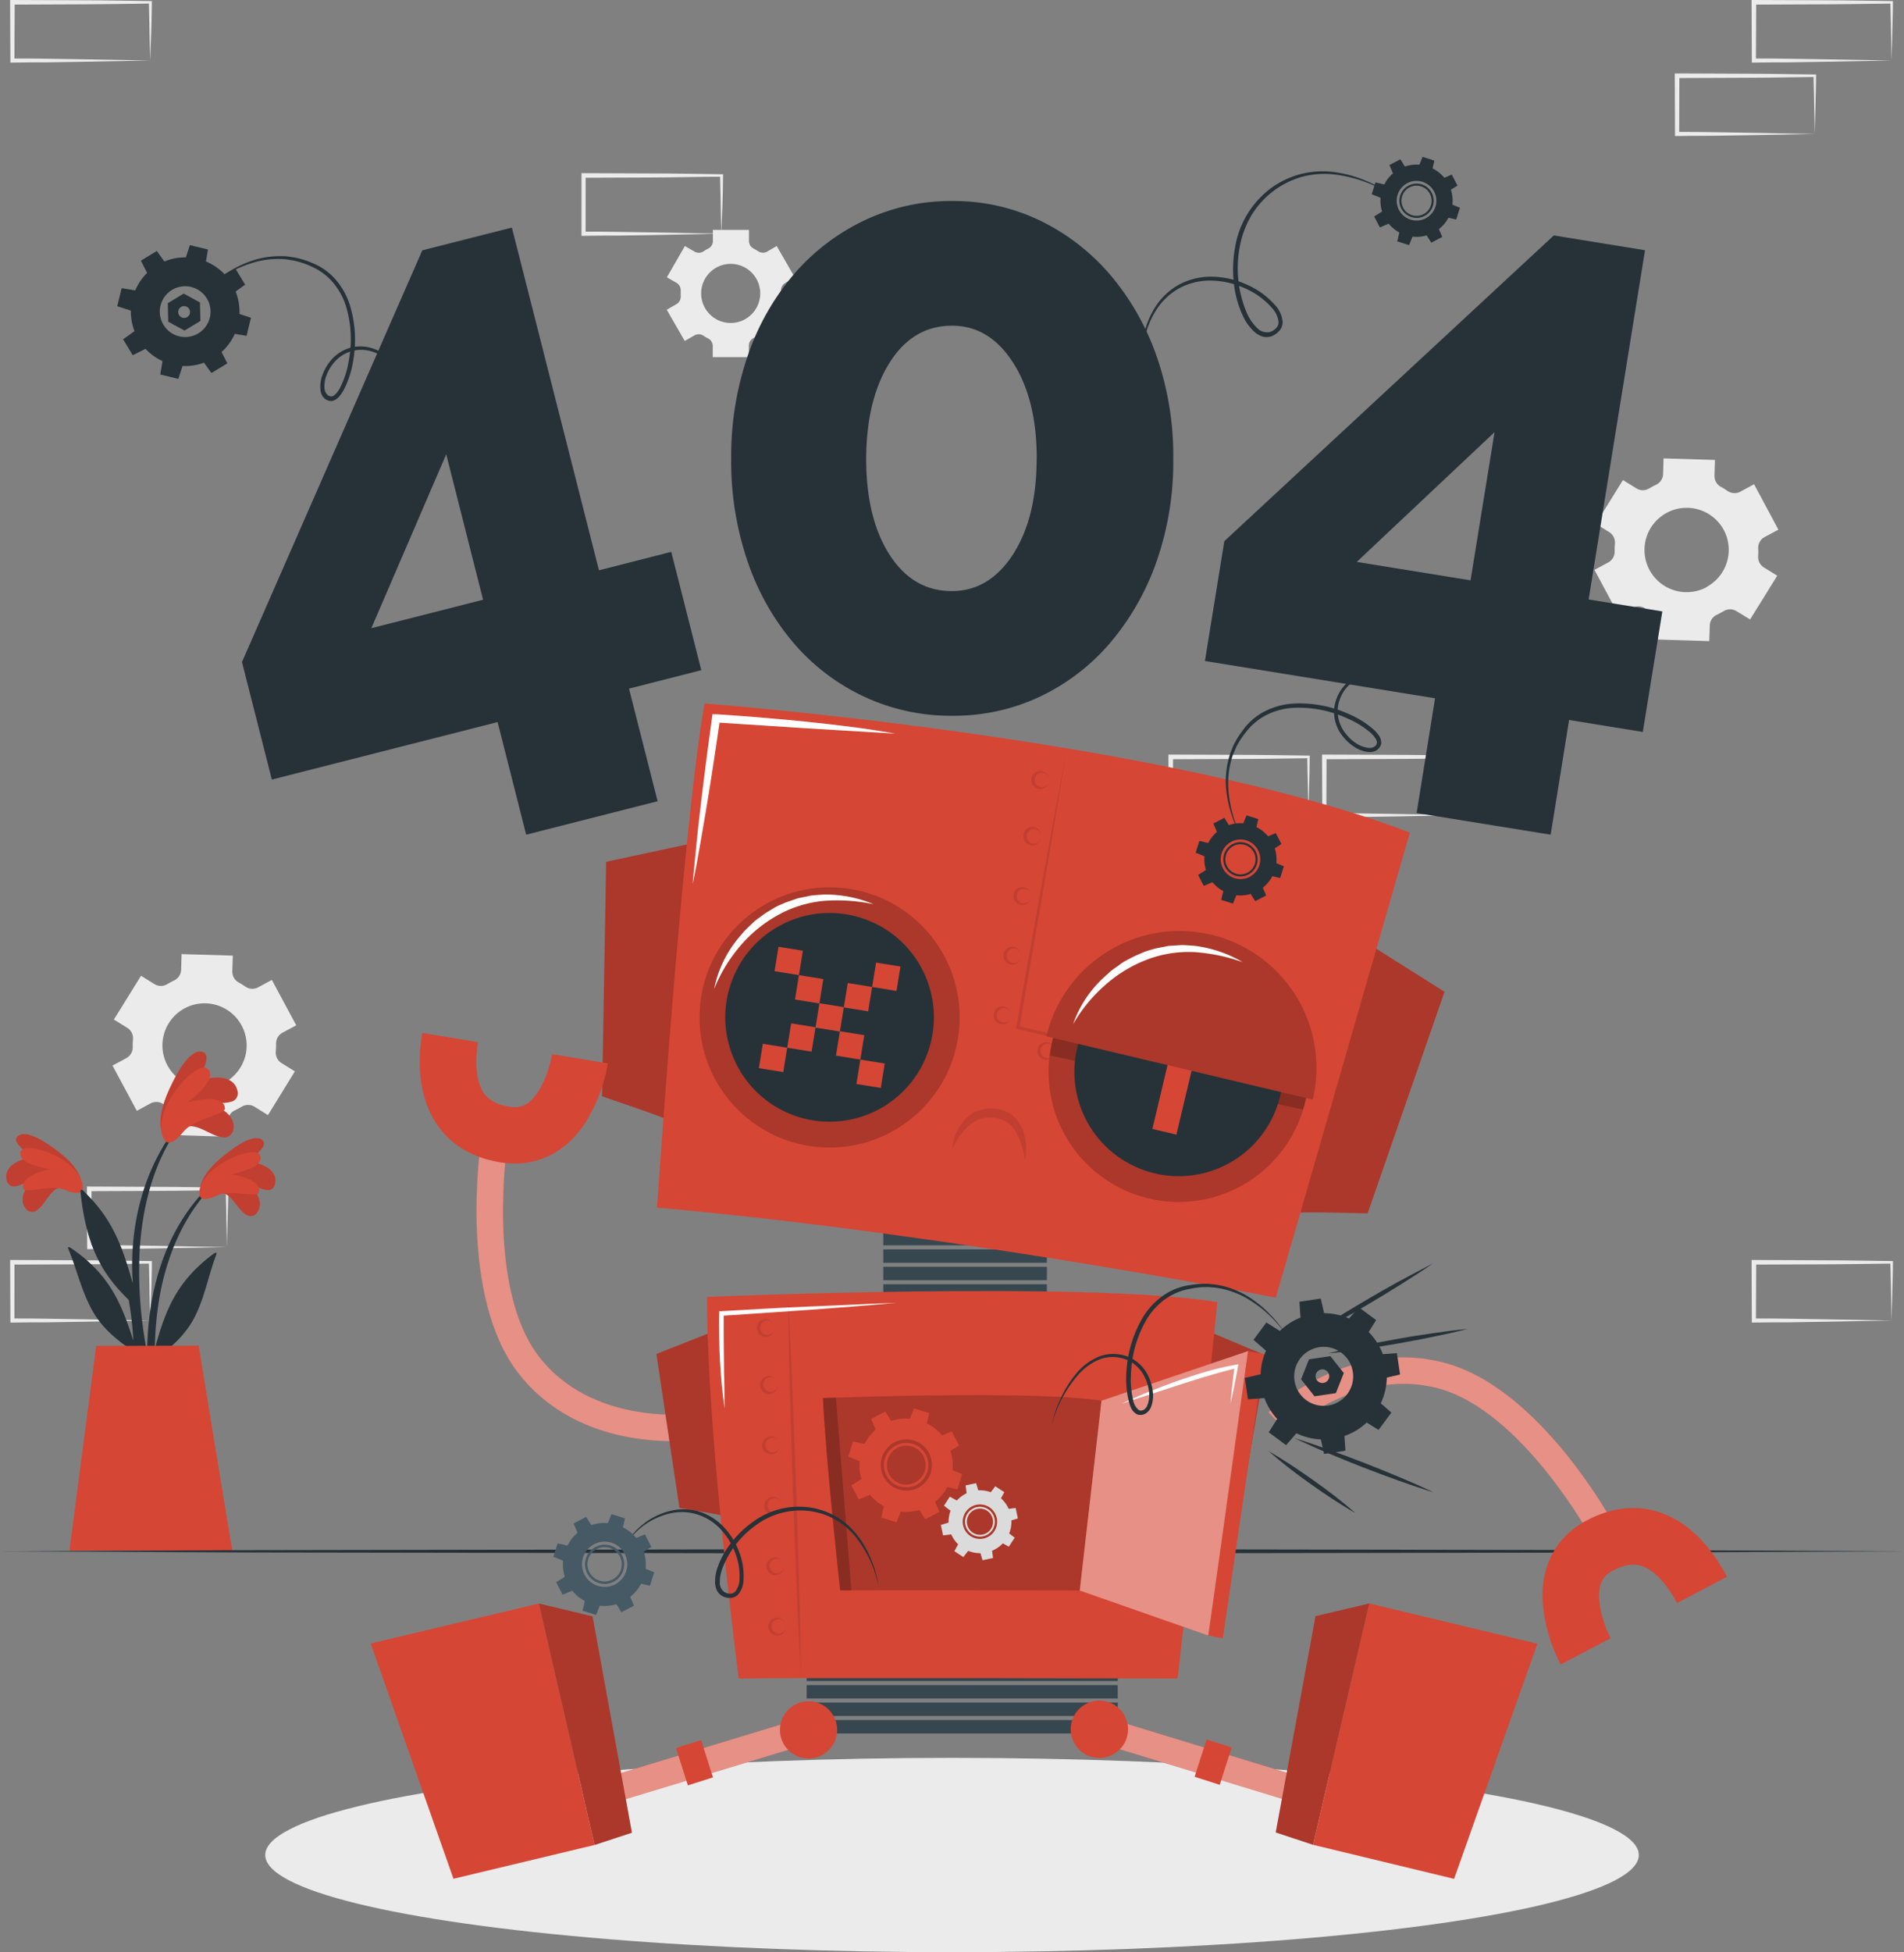 <svg xmlns="http://www.w3.org/2000/svg" viewBox="0 0 413.25 423.54"><rect x="0" y="0" width="413.25" height="423.54" fill="#808080" stroke="none"/><defs><style>.cls-1{fill:#ebebeb;}.cls-2{fill:#263238;}.cls-3{fill:#d64635;}.cls-4{opacity:0.1;}.cls-5{fill:#37474f;}.cls-6{opacity:0.2;}.cls-7,.cls-8{fill:#fff;}.cls-8{opacity:0.4;}.cls-9{fill:#dbdbdb;}.cls-10{fill:#455a64;}</style></defs><g id="Layer_2" data-name="Layer 2"><g id="Background_Complete" data-name="Background Complete"><path class="cls-1" d="M49.26,270.57l-14.83.27-7.52.12c-2.51,0-5,0-7.54.05h-.45v-.44l-.05-12.64v-.5h.51l14.94.07c5,0,10,.11,14.95.16h.28v.27c0,2.14-.09,4.27-.14,6.38Zm0,0-.14-6.38c0-2.1-.11-4.19-.13-6.26l.27.28c-5,.05-10,.15-14.95.16l-14.94.06.5-.5-.06,12.64-.44-.45c2.46,0,4.92,0,7.4.06l7.43.11Z"/><path class="cls-1" d="M32.59,286.5l-14.84.27-7.51.12c-2.51,0-5,0-7.55.05H2.25v-.44l-.05-12.64v-.5h.5l15,.07c5,0,10,.11,15,.16h.27v.27c0,2.14-.09,4.27-.13,6.38Zm0,0-.15-6.38c0-2.1-.11-4.19-.13-6.26l.28.28c-5,.05-10,.15-15,.16l-14.95.06.5-.5L3.13,286.5l-.44-.45c2.47,0,4.93,0,7.4.05l7.43.12Z"/><path class="cls-1" d="M32.59,13.13l-14.84.28-7.51.12c-2.51,0-5,0-7.55.05H2.25v-.45L2.19.5V0h.5l15,.06c5,0,10,.12,15,.17h.27V.5c0,2.14-.09,4.27-.13,6.38Zm0,0-.15-6.37c0-2.1-.11-4.19-.13-6.26l.28.27c-5,.06-10,.16-15,.17L2.69,1l.5-.5L3.13,13.13l-.44-.44c2.47,0,4.93,0,7.4.05l7.43.12Z"/><path class="cls-1" d="M410.56,13.13l-14.83.28-7.51.12c-2.52,0-5,0-7.55.05h-.45v-.45L380.17.5V0h.51l14.94.06c5,0,10,.12,14.95.17h.28V.5c0,2.14-.09,4.27-.14,6.38Zm0,0-.14-6.37c0-2.1-.11-4.19-.13-6.26l.27.27c-5,.06-10,.16-14.95.17L380.67,1l.5-.5-.06,12.63-.44-.44c2.46,0,4.92,0,7.4.05l7.43.12Z"/><path class="cls-1" d="M393.89,29.06l-14.84.28-7.51.12c-2.51,0-5,0-7.55.05h-.44v-.45l-.05-12.63v-.5h.5l14.95.06c5,0,10,.12,14.95.17h.27v.27c0,2.14-.09,4.27-.13,6.38Zm0,0-.15-6.37c0-2.1-.11-4.19-.13-6.26l.28.27c-5,.06-10,.16-14.95.17L364,16.93l.5-.5-.05,12.63-.45-.44c2.47,0,4.93,0,7.4.05l7.43.12Z"/><path class="cls-1" d="M317.32,176.86l-14.84.28-7.51.11c-2.51.05-5,0-7.55.05H287v-.45l-.06-12.63v-.51h.5l14.95.06c5,0,10,.11,14.95.16h.27v.28c0,2.13-.09,4.26-.13,6.37Zm0,0-.14-6.38c-.05-2.1-.12-4.18-.14-6.25l.28.27c-5,.05-10,.16-14.95.16l-14.95.06.5-.49-.05,12.63-.45-.45c2.47,0,4.93,0,7.4.06l7.43.11Z"/><path class="cls-1" d="M300.64,192.79l-14.83.28-7.52.11c-2.51,0-5,0-7.55,0h-.44v-.45l-.06-12.63v-.51h.5l14.95.06c5,0,10,.11,14.95.16h.28v.28c0,2.13-.08,4.26-.13,6.37Zm0,0-.14-6.38c-.05-2.1-.11-4.18-.13-6.25l.27.27c-5,0-10,.16-14.95.16l-14.95.06.5-.49-.05,12.63-.45-.45c2.47,0,4.93,0,7.4.06l7.44.11Z"/><path class="cls-1" d="M284,176.86l-14.83.28-7.52.11c-2.51.05-5,0-7.55.05h-.44v-.45l-.06-12.63v-.51h.5l14.95.06c5,0,10,.11,14.95.16h.27v.28c0,2.13-.08,4.26-.13,6.37Zm0,0-.14-6.38c-.05-2.1-.12-4.18-.13-6.25l.27.27c-5,.05-10,.16-14.95.16l-14.95.06.5-.49,0,12.63-.45-.45c2.47,0,4.93,0,7.4.06l7.44.11Z"/><path class="cls-1" d="M410.56,286.5l-14.83.27-7.51.12c-2.52,0-5,0-7.55.05h-.45v-.44l-.05-12.64v-.5h.51l14.94.07c5,0,10,.11,14.95.16h.28v.27c0,2.14-.09,4.27-.14,6.38Zm0,0-.14-6.38c0-2.1-.11-4.19-.13-6.26l.27.28c-5,.05-10,.15-14.95.16l-14.94.06.5-.5-.06,12.64-.44-.45c2.46,0,4.92,0,7.4.05l7.43.12Z"/><path class="cls-1" d="M156.55,50.7,141.72,51l-7.52.11c-2.51,0-5,0-7.54.06h-.45V50.7l0-12.63v-.5h.51l14.94.06c5,0,10,.11,15,.17h.28v.27c0,2.14-.08,4.27-.13,6.37Zm0,0-.14-6.37c0-2.11-.11-4.19-.13-6.26l.27.27c-5,0-10,.16-15,.17l-14.94.06.5-.5L127.1,50.7l-.44-.44c2.46,0,4.92,0,7.4.05l7.43.11Z"/><path class="cls-1" d="M379.85,134.39l5.89-9.49-2.91-1.8a2.65,2.65,0,0,1-1.23-2.5,15.45,15.45,0,0,0,0-1.67,2.66,2.66,0,0,1,1.39-2.41l3-1.61-5.28-9.85-3,1.62a2.68,2.68,0,0,1-2.78-.18,14.65,14.65,0,0,0-1.42-.88,2.63,2.63,0,0,1-1.39-2.41l.1-3.42-11.16-.34-.1,3.43a2.67,2.67,0,0,1-1.56,2.31c-.25.11-.49.24-.73.37l-.72.4a2.63,2.63,0,0,1-2.77,0l-2.93-1.81-5.89,9.49,2.92,1.81a2.68,2.68,0,0,1,1.23,2.5,15.35,15.35,0,0,0-.06,1.66,2.66,2.66,0,0,1-1.38,2.41l-3,1.62,5.28,9.84,3-1.62a2.66,2.66,0,0,1,2.77.18,15.81,15.81,0,0,0,1.41.88,2.62,2.62,0,0,1,1.4,2.4l-.1,3.43,11.16.35.11-3.43a2.64,2.64,0,0,1,1.55-2.3c.25-.12.5-.24.74-.38l.72-.4a2.65,2.65,0,0,1,2.78,0Zm-9.45-7A9.15,9.15,0,1,1,374.14,115,9.14,9.14,0,0,1,370.4,127.34Z"/><path class="cls-1" d="M58.16,241.93,64,232.44l-2.9-1.8a2.67,2.67,0,0,1-1.24-2.5,15.44,15.44,0,0,0,.06-1.67,2.65,2.65,0,0,1,1.38-2.41l3-1.61-5.29-9.85-3,1.62a2.66,2.66,0,0,1-2.77-.18,16,16,0,0,0-1.42-.88,2.67,2.67,0,0,1-1.4-2.41l.11-3.42L39.41,207l-.1,3.43a2.67,2.67,0,0,1-1.56,2.31c-.24.11-.49.24-.73.37s-.48.26-.71.4a2.65,2.65,0,0,1-2.78,0l-2.92-1.81-5.89,9.49L27.63,223a2.66,2.66,0,0,1,1.23,2.5,13.1,13.1,0,0,0-.05,1.66,2.68,2.68,0,0,1-1.39,2.41l-3,1.61L29.69,241l3-1.62a2.66,2.66,0,0,1,2.77.18,16,16,0,0,0,1.42.88,2.65,2.65,0,0,1,1.4,2.4l-.11,3.43,11.17.35.1-3.43a2.64,2.64,0,0,1,1.56-2.3l.74-.38c.24-.13.48-.26.71-.4a2.67,2.67,0,0,1,2.79,0Zm-9.46-7.05a9.14,9.14,0,1,1,3.75-12.38A9.14,9.14,0,0,1,48.7,234.88Z"/><path class="cls-1" d="M172.49,60.16l-3.91-6.78-2.07,1.2a1.85,1.85,0,0,1-1.95-.07c-.33-.21-.66-.4-1-.58a1.85,1.85,0,0,1-1-1.65v-2.4h-7.83v2.4a1.85,1.85,0,0,1-1,1.65c-.35.18-.68.37-1,.58a1.85,1.85,0,0,1-2,.07l-2.08-1.2-3.91,6.78,2.09,1.2a1.85,1.85,0,0,1,.91,1.72c0,.2,0,.39,0,.58s0,.39,0,.58A1.86,1.86,0,0,1,146.8,66l-2.09,1.2,3.91,6.78,2.08-1.2a1.87,1.87,0,0,1,2,.07,10,10,0,0,0,1,.58,1.85,1.85,0,0,1,1,1.65v2.4h7.83V75a1.85,1.85,0,0,1,1-1.65,10,10,0,0,0,1-.58,1.85,1.85,0,0,1,1.95-.07l2.08,1.2,3.91-6.78L170.41,66a1.86,1.86,0,0,1-.9-1.72c0-.19,0-.38,0-.58s0-.38,0-.58a1.85,1.85,0,0,1,.91-1.72ZM165,63.66a6.41,6.41,0,1,1-6.4-6.41A6.4,6.4,0,0,1,165,63.66Z"/></g><g id="Plant"><path class="cls-2" d="M45.46,257.26C32.39,270.05,30.2,289.85,33,307.19c.07.39.68.28.68-.09,0-3.94-.12-7.86-.1-11.75l.2-.53c3.41-2.48,6.54-5.28,8.49-9.12,2.18-4.29,3-9.13,4.71-13.62.15-.43-.3-.3-.6-.08-7.95,5.86-10.49,12.17-12.77,20.6a70.63,70.63,0,0,1,1.38-13.13c1.72-8,5.12-15.93,10.87-21.86C46,257.38,45.69,257,45.46,257.26Z"/><path class="cls-3" d="M47.92,258.75c2.25.08,3.66,3.67,5.41,4.72a1.69,1.69,0,0,0,2.48-.39c1.73-2.42-.65-5.41-2.89-7.08,1.6.65,2.93,1.81,4.66,2.14a1.62,1.62,0,0,0,2.1-1.26c.76-3.3-3.38-4.77-6.22-4.84,1.38-1,5.33-3.57,3.23-4.85s-6.77,2.44-8.28,3.67c-2.22,1.8-4.87,4.5-5,7.32C43.31,261.47,46.19,259.44,47.92,258.75Z"/><path class="cls-4" d="M47.92,258.75c2.25.08,3.66,3.67,5.41,4.72a1.69,1.69,0,0,0,2.48-.39c1.73-2.42-.65-5.41-2.89-7.08,1.6.65,2.93,1.81,4.66,2.14a1.62,1.62,0,0,0,2.1-1.26c.76-3.3-3.38-4.77-6.22-4.84,1.38-1,5.33-3.57,3.23-4.85s-6.77,2.44-8.28,3.67c-2.22,1.8-4.87,4.5-5,7.32C43.31,261.47,46.19,259.44,47.92,258.75Z"/><path class="cls-3" d="M47.27,259.31c2.87-1.31,8.39.57,8.86-.52.95-2.21-3.46-3.73-5.84-4,2.19-.6,6.4-1.55,6.27-3.66-.16-2.58-6.45-.36-9.63,2.08-4,3.07-4,6-3.32,6.63C44.52,260.64,46.79,259.52,47.27,259.31Z"/><path class="cls-2" d="M15.7,256c13.54,12.29,16.49,32,14.4,49.42-.06.39-.67.31-.69-.06-.15-3.94-.18-7.86-.34-11.75-.07-.18-.14-.34-.22-.52-3.5-2.35-6.74-5-8.83-8.79-2.34-4.21-3.38-9-5.22-13.43-.17-.42.29-.31.6-.1,8.16,5.55,10.93,11.76,13.53,20.1a69.7,69.7,0,0,0-1.88-13.07c-2-7.93-5.71-15.72-11.68-21.44A.24.24,0,0,1,15.7,256Z"/><path class="cls-3" d="M13.3,257.58c-2.24.16-3.51,3.8-5.22,4.92a1.69,1.69,0,0,1-2.5-.3C3.75,259.85,6,256.77,8.2,255c-1.58.72-2.86,1.93-4.58,2.32a1.62,1.62,0,0,1-2.15-1.18c-.88-3.27,3.2-4.89,6-5.07-1.41-.91-5.46-3.36-3.41-4.72s6.85,2.18,8.41,3.35c2.29,1.72,5,4.31,5.24,7.12C18,260.12,15.06,258.2,13.3,257.58Z"/><path class="cls-4" d="M13.3,257.58c-2.24.16-3.51,3.8-5.22,4.92a1.69,1.69,0,0,1-2.5-.3C3.75,259.85,6,256.77,8.2,255c-1.58.72-2.86,1.93-4.58,2.32a1.62,1.62,0,0,1-2.15-1.18c-.88-3.27,3.2-4.89,6-5.07-1.41-.91-5.46-3.36-3.41-4.72s6.85,2.18,8.41,3.35c2.29,1.72,5,4.31,5.24,7.12C18,260.12,15.06,258.2,13.3,257.58Z"/><path class="cls-3" d="M14,258.11c-2.92-1.2-8.37.89-8.88-.18-1-2.18,3.32-3.86,5.69-4.25-2.22-.51-6.45-1.29-6.4-3.41.06-2.59,6.43-.61,9.7,1.71,4.12,2.92,4.21,5.89,3.57,6.5C16.77,259.33,14.46,258.3,14,258.11Z"/><path class="cls-2" d="M29.55,288.45a132.94,132.94,0,0,0,4.21,19.43.48.48,0,0,0,.94-.2c-.89-6-2.51-11.86-3.4-17.85a89.88,89.88,0,0,1-1-18.32c.57-10.09,3.31-20.83,9.9-28.72.14-.19-.17-.45-.32-.28-13.18,15.37-11.08,34.21-11.07,35.9-1.86-6.36-3.79-13.65-10.85-20.13-.3-.28-.54-.15-.49.33,1.27,11.8,4.55,18,11.39,24.27Q29.11,285.69,29.55,288.45Z"/><path class="cls-3" d="M40.27,244.56c2.38-1.05,5.65,2,8,2.17a2,2,0,0,0,2.38-1.65c.58-3.39-3.39-5.29-6.56-5.9,2-.13,4,.41,5.91-.12a1.88,1.88,0,0,0,1.55-2.37c-.87-3.81-5.91-3.25-8.9-1.89,1-1.69,3.74-6.38.92-6.65s-5.79,5.93-6.75,8c-1.39,3-2.79,7.12-1.47,10.09C36.86,249.7,38.83,246.15,40.27,244.56Z"/><path class="cls-4" d="M40.27,244.56c2.38-1.05,5.65,2,8,2.17a2,2,0,0,0,2.38-1.65c.58-3.39-3.39-5.29-6.56-5.9,2-.13,4,.41,5.91-.12a1.88,1.88,0,0,0,1.55-2.37c-.87-3.81-5.91-3.25-8.9-1.89,1-1.69,3.74-6.38.92-6.65s-5.79,5.93-6.75,8c-1.39,3-2.79,7.12-1.47,10.09C36.86,249.7,38.83,246.15,40.27,244.56Z"/><path class="cls-3" d="M39.88,245.46c2.32-2.8,9-3.63,8.94-5-.13-2.77-5.47-2.13-8.09-1.23,2-1.72,5.86-4.82,4.66-6.95-1.46-2.6-6.87,2.87-8.94,7-2.62,5.21-1.1,8.28-.11,8.56C37.7,248.23,39.49,245.92,39.88,245.46Z"/><path class="cls-3" d="M20.88,292l-5.81,44.41H50.44c-.73-3.93-7.31-44.46-7.31-44.46Z"/></g><g id="Floor"><polygon class="cls-2" points="0 336.56 51.66 336.32 103.31 336.23 206.63 336.06 309.94 336.23 361.6 336.32 413.25 336.56 361.6 336.81 309.94 336.9 206.63 337.06 103.31 336.89 51.66 336.81 0 336.56"/></g><g id="Shadow"><ellipse class="cls-1" cx="206.63" cy="402.46" rx="149.06" ry="21.08"/></g><g id="_404_Error" data-name="404 Error"><path class="cls-2" d="M114.2,181.09,108,156.66,59,169.13l-6.48-25.5L91.66,54.31l19.44-4.94L130,123.73l15.69-4,6.52,25.67-15.69,4,6.21,24.43Zm-33.6-44.8,24.25-6.17-8-31.56Z"/><path class="cls-2" d="M254.65,99.54A65.54,65.54,0,0,1,251,121.89a55.67,55.67,0,0,1-10.12,17.67,46,46,0,0,1-15.18,11.59,43.94,43.94,0,0,1-19,4.14,44.51,44.51,0,0,1-19.14-4.14,45.55,45.55,0,0,1-15.27-11.59,54,54,0,0,1-10-17.67,67,67,0,0,1-3.59-22.35,67.09,67.09,0,0,1,3.59-22.36,54.06,54.06,0,0,1,10-17.66,46.48,46.48,0,0,1,15.27-11.68,43.71,43.71,0,0,1,19.14-4.23,43.15,43.15,0,0,1,19,4.23,47,47,0,0,1,15.18,11.68A55.73,55.73,0,0,1,251,77.18,65.6,65.6,0,0,1,254.65,99.54Zm-29.63,0q0-12.87-5.15-20.88t-13.24-8q-8.48,0-13.53,8T188,99.54q0,12.88,5.06,20.79t13.53,7.91q8.09,0,13.24-7.91T225,99.54Z"/><path class="cls-2" d="M307.47,176.39l4-24.89-49.95-8.09,4.21-26,71.51-66.33,19.8,3.21L344.8,130.06l16,2.59-4.24,26.15-16-2.59-4,24.88Zm-13-54.48,24.7,4,5.21-32.15Z"/></g><g id="Robot"><rect class="cls-5" x="191.71" y="267.27" width="35.51" height="2.91"/><rect class="cls-5" x="191.71" y="271.06" width="35.51" height="2.91"/><rect class="cls-5" x="191.71" y="274.84" width="35.51" height="2.91"/><rect class="cls-5" x="191.71" y="278.63" width="35.51" height="2.91"/><rect class="cls-5" x="191.71" y="282.42" width="35.51" height="2.91"/><rect class="cls-5" x="175.08" y="358.01" width="67.52" height="2.91"/><rect class="cls-5" x="175.08" y="361.8" width="67.52" height="2.91"/><rect class="cls-5" x="175.08" y="365.59" width="67.52" height="2.91"/><rect class="cls-5" x="175.08" y="369.38" width="67.52" height="2.91"/><rect class="cls-5" x="175.08" y="373.17" width="67.52" height="2.91"/><path class="cls-3" d="M145.46,243.22c0-.39-14.78-5.36-14.78-5.36l.88-50.88,19.64-4.22Z"/><path class="cls-6" d="M145.46,243.22c0-.39-14.78-5.36-14.78-5.36l.88-50.88,19.64-4.22Z"/><path class="cls-3" d="M281.12,263.19c.1-.38,15.71.06,15.71.06l16.69-48.08-17-10.71Z"/><path class="cls-6" d="M281.12,263.19c.1-.38,15.71.06,15.71.06l16.69-48.08-17-10.71Z"/><path class="cls-3" d="M142.61,262s5.49-82.3,10.31-109.37c0,0,99.41,7.51,153.08,28,0,0-27.67,96.13-29.1,100.9C276.9,281.52,206.89,267.72,142.61,262Z"/><path class="cls-4" d="M231.35,163.58c-1.62,9.91-3.25,19.81-4.95,29.71L221.28,223l-.28-.42,33.31,7.91,16.64,4,16.62,4.11-16.71-3.73-16.68-3.82-33.35-7.79-.33-.08.06-.34,5.3-29.65Q228.55,178.37,231.35,163.58Z"/><path class="cls-4" d="M227.69,169.22a1.94,1.94,0,0,1-1.74,1.94,2,2,0,0,1-1.46-.47,1.94,1.94,0,0,1,1.46-3.4A1.94,1.94,0,0,1,227.69,169.22Zm0,0a1.56,1.56,0,1,0-.55,1.2A1.56,1.56,0,0,0,227.69,169.22Z"/><path class="cls-4" d="M226,181.47a1.94,1.94,0,0,1-3.21,1.46,2,2,0,0,1-.66-1.46,1.94,1.94,0,1,1,3.87,0Zm0,0a1.64,1.64,0,0,0-.55-1.2,1.62,1.62,0,0,0-1.2-.36,1.57,1.57,0,0,0,0,3.12,1.62,1.62,0,0,0,1.2-.36A1.64,1.64,0,0,0,226,181.47Z"/><path class="cls-4" d="M223.8,194.41a1.94,1.94,0,0,1-3.21,1.46,2,2,0,0,1,0-2.93,2,2,0,0,1,1.46-.47A2,2,0,0,1,223.8,194.41Zm0,0a1.64,1.64,0,0,0-.55-1.2,1.57,1.57,0,1,0-1.2,2.76,1.62,1.62,0,0,0,1.2-.36A1.64,1.64,0,0,0,223.8,194.41Z"/><path class="cls-4" d="M221.65,207.35a1.94,1.94,0,0,1-3.21,1.46,1.94,1.94,0,0,1,1.46-3.4A2,2,0,0,1,221.65,207.35Zm0,0a1.64,1.64,0,0,0-.55-1.2,1.57,1.57,0,1,0-1.2,2.76,1.58,1.58,0,0,0,1.75-1.56Z"/><path class="cls-4" d="M229,228a1.93,1.93,0,0,1-3.2,1.46,1.91,1.91,0,0,1-.66-1.46,1.92,1.92,0,0,1,2.12-1.93A1.93,1.93,0,0,1,229,228Zm0,0a1.57,1.57,0,0,0-.55-1.2,1.65,1.65,0,0,0-1.19-.36A1.57,1.57,0,1,0,229,228Z"/><path class="cls-4" d="M241.19,231a1.94,1.94,0,1,1-3.87,0,2,2,0,0,1,.66-1.46,1.94,1.94,0,0,1,3.21,1.46Zm0,0a1.64,1.64,0,0,0-.55-1.2,1.62,1.62,0,0,0-1.2-.36,1.57,1.57,0,1,0,1.2,2.76A1.64,1.64,0,0,0,241.19,231Z"/><path class="cls-4" d="M253.4,233.94a1.94,1.94,0,0,1-3.21,1.46,1.94,1.94,0,0,1,0-2.92,2,2,0,0,1,1.46-.47A1.93,1.93,0,0,1,253.4,233.94Zm0,0a1.6,1.6,0,0,0-.55-1.2,1.62,1.62,0,0,0-1.2-.36,1.57,1.57,0,1,0,1.2,2.76A1.6,1.6,0,0,0,253.4,233.94Z"/><path class="cls-4" d="M265.61,236.92a1.93,1.93,0,0,1-3.2,1.46,2,2,0,0,1-.66-1.46,1.94,1.94,0,0,1,.65-1.46,2,2,0,0,1,1.47-.47A1.93,1.93,0,0,1,265.61,236.92Zm0,0a1.57,1.57,0,0,0-.55-1.2,1.61,1.61,0,0,0-1.19-.36,1.57,1.57,0,0,0,0,3.12,1.55,1.55,0,0,0,1.74-1.56Z"/><path class="cls-4" d="M277.82,240a2,2,0,0,1-1.89,1.8,2,2,0,0,1-1.42-.59,1.94,1.94,0,1,1,3.31-1.21Zm0,0a1.63,1.63,0,0,0-.45-1.23,1.56,1.56,0,0,0-1.17-.45,1.57,1.57,0,1,0,1,2.84A1.61,1.61,0,0,0,277.82,240Z"/><path class="cls-4" d="M219.5,220.29a1.94,1.94,0,0,1-3.21,1.46,2,2,0,0,1,0-2.93,1.94,1.94,0,0,1,3.21,1.47Zm0,0a1.64,1.64,0,0,0-.55-1.2,1.57,1.57,0,1,0,0,2.39A1.63,1.63,0,0,0,219.5,220.29Z"/><circle class="cls-6" cx="180.06" cy="220.73" r="28.23" transform="translate(-101.42 176.99) rotate(-41.96)"/><circle class="cls-2" cx="180.06" cy="220.73" r="22.64" transform="translate(-90.12 310.99) rotate(-69.27)"/><rect class="cls-3" x="172.93" y="211.96" width="5.36" height="5.36" transform="translate(36.59 -25.32) rotate(9.2)"/><rect class="cls-3" x="168.5" y="205.81" width="5.36" height="5.36" transform="translate(35.54 -24.69) rotate(9.2)"/><rect class="cls-3" x="189.67" y="209.24" width="5.36" height="5.36" transform="translate(36.37 -28.03) rotate(9.2)"/><rect class="cls-3" x="165.09" y="226.86" width="5.36" height="5.36" transform="translate(38.87 -23.88) rotate(9.2)"/><rect class="cls-3" x="186.26" y="230.29" width="5.36" height="5.36" transform="translate(39.69 -27.22) rotate(9.2)"/><rect class="cls-3" x="171.24" y="222.42" width="5.36" height="5.36" transform="translate(38.24 -24.92) rotate(9.2)"/><rect class="cls-3" x="177.38" y="218.05" width="5.36" height="5.36" transform="translate(37.62 -25.95) rotate(9.2)"/><rect class="cls-3" x="183.52" y="213.67" width="5.36" height="5.36" transform="translate(37 -26.99) rotate(9.2)"/><rect class="cls-3" x="181.82" y="224.14" width="5.36" height="5.36" transform="translate(38.65 -26.59) rotate(9.2)"/><circle class="cls-3" cx="255.82" cy="232.56" r="28.23" transform="translate(-86.21 283.03) rotate(-50.67)"/><circle class="cls-6" cx="255.82" cy="232.56" r="28.23" transform="translate(-86.21 283.03) rotate(-50.67)"/><path class="cls-6" d="M283.29,239.09c-.13.56-.28,1.1-.45,1.63l-55-11.73c.13-1,.31-2,.54-3a28.24,28.24,0,1,1,54.94,13.06Z"/><circle class="cls-2" cx="255.82" cy="232.56" r="22.64" transform="translate(-69.88 116.6) rotate(-22.68)"/><rect class="cls-3" x="253.14" y="219.22" width="5.36" height="26.69" transform="translate(60.7 -52.85) rotate(13.37)"/><path class="cls-3" d="M284.92,238.56l-57.8-13.73a29.7,29.7,0,0,1,57.8,13.73Z"/><path class="cls-6" d="M284.92,238.56l-57.8-13.73a29.7,29.7,0,0,1,57.8,13.73Z"/><path class="cls-4" d="M206.7,249.34a10.39,10.39,0,0,1,2.61-6.35,7.6,7.6,0,0,1,3.07-2.07,8.66,8.66,0,0,1,3.7-.41,7.34,7.34,0,0,1,3.55,1.37,7.41,7.41,0,0,1,2.25,3,11.57,11.57,0,0,1,.59,6.85,18.25,18.25,0,0,0-2-6.14,5.9,5.9,0,0,0-4.61-3.06,7,7,0,0,0-5.49,1.61A14.87,14.87,0,0,0,206.7,249.34Z"/><path class="cls-7" d="M150.34,191.76c.24-3,.58-6,.86-9s.65-6,1-9,.74-6,1.12-9,.81-6,1.21-9l.11-.8.81,0q9.76.62,19.5,1.61c3.25.33,6.49.71,9.73,1.12s6.46.9,9.67,1.48L174.86,158l-19.5-1.26.92-.75c-.44,3-.86,6-1.33,9s-.91,6-1.41,8.95-1,6-1.52,8.93S151,188.8,150.34,191.76Z"/><path class="cls-7" d="M155,214.58a24.59,24.59,0,0,1,4.51-10.09c.55-.76,1.18-1.46,1.79-2.18s1.33-1.32,2-2,1.47-1.18,2.22-1.75,1.58-1,2.39-1.52,1.7-.83,2.56-1.22l2.69-.93,2.77-.57c.93-.14,1.88-.16,2.82-.24a27.25,27.25,0,0,1,10.86,2.09,38.54,38.54,0,0,0-10.78-.72,25.27,25.27,0,0,0-10.07,3.13,29.43,29.43,0,0,0-8.18,6.75A33.18,33.18,0,0,0,155,214.58Z"/><path class="cls-7" d="M232.91,222.2a24.68,24.68,0,0,1,5.87-9.37c.65-.67,1.37-1.28,2.06-1.91s1.51-1.12,2.26-1.69,1.62-1,2.44-1.43,1.71-.8,2.58-1.17,1.8-.59,2.71-.86l2.78-.55,2.83-.18c.94,0,1.89.1,2.82.16a27.23,27.23,0,0,1,10.48,3.56,38.91,38.91,0,0,0-10.58-2.2,25.43,25.43,0,0,0-10.41,1.71,29.6,29.6,0,0,0-9,5.55A33.6,33.6,0,0,0,232.91,222.2Z"/><path class="cls-3" d="M145.77,312.67c-7.23,0-23.07-1.62-33.25-14.72-13-16.76-8.33-48.92-8.12-50.28l5.66.86c0,.31-4.55,31.09,7,45.9,11.27,14.49,31.7,12.41,31.9,12.38l.64,5.69C149.35,312.52,148,312.67,145.77,312.67Z"/><path class="cls-8" d="M145.77,312.67c-7.23,0-23.07-1.62-33.25-14.72-13-16.76-8.33-48.92-8.12-50.28l5.66.86c0,.31-4.55,31.09,7,45.9,11.27,14.49,31.7,12.41,31.9,12.38l.64,5.69C149.35,312.52,148,312.67,145.77,312.67Z"/><path class="cls-3" d="M111.72,252.43a20.3,20.3,0,0,1-3.16-.26c-9.54-1.55-13.77-7.26-15.63-11.78s-2.3-10-1.29-16.29l12.11,2c-.63,3.89-.45,7.32.52,9.65.68,1.66,2,3.66,6.26,4.35,1.93.31,4,.15,6.22-3.16a22.87,22.87,0,0,0,3.07-8.23l12.11,2a35.45,35.45,0,0,1-5,13.05C123.18,249.39,117.85,252.43,111.72,252.43Z"/><path class="cls-3" d="M157.73,329.05c0-.26-10.26-1.89-10.26-1.89l-5-33.41,12.4-4.89Z"/><path class="cls-6" d="M157.73,329.05c0-.26-10.26-1.89-10.26-1.89l-5-33.41,12.4-4.89Z"/><path class="cls-3" d="M258.92,329.12c0-.26,10.3-1.67,10.3-1.67l5.7-33.29L262.64,289Z"/><path class="cls-6" d="M258.92,329.12c0-.26,10.3-1.67,10.3-1.67l5.7-33.29L262.64,289Z"/><path class="cls-3" d="M153.47,281.38s82.78-3.54,110.75,1.12c0,0-8.21,80.1-8.66,81.66,0,0-82.35-.23-95.22,0C160.34,364.16,153.36,310.89,153.47,281.38Z"/><path class="cls-6" d="M178.61,303.33s45.2-1.79,60.46.56c0,0-4.48,40.4-4.72,41.18,0,0-45-.11-52,0C182.36,345.07,179.28,317.42,178.61,303.33Z"/><path class="cls-6" d="M184.79,345.05l-2.43,0s-3.08-27.65-3.75-41.75l2.82-.1Z"/><path class="cls-3" d="M198.12,313.29a4.81,4.81,0,1,0,3.14,6A4.82,4.82,0,0,0,198.12,313.29Zm2.58,5.86a4.22,4.22,0,1,1-2.75-5.3A4.22,4.22,0,0,1,200.7,319.15Zm-2.58-5.86a4.81,4.81,0,1,0,3.14,6A4.82,4.82,0,0,0,198.12,313.29Zm2.58,5.86a4.22,4.22,0,1,1-2.75-5.3A4.22,4.22,0,0,1,200.7,319.15Zm-2.58-5.86a4.81,4.81,0,1,0,3.14,6A4.82,4.82,0,0,0,198.12,313.29Zm2.58,5.86a4.22,4.22,0,1,1-2.75-5.3A4.22,4.22,0,0,1,200.7,319.15Zm-1-10.93a10.13,10.13,0,1,0,6.62,12.7A10.13,10.13,0,0,0,199.72,308.22ZM202,319.55a5.55,5.55,0,1,1-3.62-7A5.56,5.56,0,0,1,202,319.55Zm-.71-.23a4.81,4.81,0,1,0-6,3.14A4.81,4.81,0,0,0,201.26,319.32Zm-.56-.17a4.22,4.22,0,1,1-2.75-5.3A4.22,4.22,0,0,1,200.7,319.15Zm-2.58-5.86a4.81,4.81,0,1,0,3.14,6A4.82,4.82,0,0,0,198.12,313.29Zm2.58,5.86a4.22,4.22,0,1,1-2.75-5.3A4.22,4.22,0,0,1,200.7,319.15Zm-2.58-5.86a4.81,4.81,0,1,0,3.14,6A4.82,4.82,0,0,0,198.12,313.29Zm2.58,5.86a4.22,4.22,0,1,1-2.75-5.3A4.22,4.22,0,0,1,200.7,319.15Z"/><polygon class="cls-3" points="195.61 327.73 191.9 326.56 191.28 329.25 194.58 330.29 195.61 327.73"/><polygon class="cls-3" points="188.94 324.25 187.14 320.79 184.79 322.25 186.39 325.33 188.94 324.25"/><polygon class="cls-3" points="186.68 317.06 187.85 313.35 185.15 312.72 184.11 316.03 186.68 317.06"/><polygon class="cls-3" points="190.16 310.39 193.61 308.59 192.15 306.24 189.07 307.84 190.16 310.39"/><polygon class="cls-3" points="197.34 308.13 201.05 309.3 201.68 306.6 198.37 305.56 197.34 308.13"/><polygon class="cls-3" points="204.02 311.61 205.81 315.06 208.16 313.6 206.56 310.52 204.02 311.61"/><polygon class="cls-3" points="206.28 318.79 205.11 322.5 207.8 323.13 208.84 319.82 206.28 318.79"/><polygon class="cls-3" points="202.8 325.46 199.34 327.26 200.81 329.61 203.88 328.01 202.8 325.46"/><path class="cls-9" d="M214.46,327.43a3.24,3.24,0,1,0,.95,4.48A3.24,3.24,0,0,0,214.46,327.43Zm.62,4.27a2.84,2.84,0,1,1-.83-3.93A2.86,2.86,0,0,1,215.08,331.7Zm-.62-4.27a3.24,3.24,0,1,0,.95,4.48A3.24,3.24,0,0,0,214.46,327.43Zm.62,4.27a2.84,2.84,0,1,1-.83-3.93A2.86,2.86,0,0,1,215.08,331.7Zm-.62-4.27a3.24,3.24,0,1,0,.95,4.48A3.24,3.24,0,0,0,214.46,327.43Zm.62,4.27a2.84,2.84,0,1,1-.83-3.93A2.86,2.86,0,0,1,215.08,331.7Zm1.34-7.27a6.82,6.82,0,1,0,2,9.44A6.82,6.82,0,0,0,216.42,324.43Zm-.59,7.75a3.74,3.74,0,1,1-1.09-5.17A3.76,3.76,0,0,1,215.83,332.18Zm-.42-.27a3.24,3.24,0,1,0-4.48.95A3.24,3.24,0,0,0,215.41,331.91Zm-.33-.21a2.84,2.84,0,1,1-.83-3.93A2.86,2.86,0,0,1,215.08,331.7Zm-.62-4.27a3.24,3.24,0,1,0,.95,4.48A3.24,3.24,0,0,0,214.46,327.43Zm.62,4.27a2.84,2.84,0,1,1-.83-3.93A2.86,2.86,0,0,1,215.08,331.7Zm-.62-4.27a3.24,3.24,0,1,0,.95,4.48A3.24,3.24,0,0,0,214.46,327.43Zm.62,4.27a2.84,2.84,0,1,1-.83-3.93A2.86,2.86,0,0,1,215.08,331.7Z"/><polygon class="cls-9" points="210.23 336.34 208.03 334.91 207.14 336.54 209.09 337.82 210.23 336.34"/><polygon class="cls-9" points="206.53 332.88 205.98 330.31 204.2 330.83 204.68 333.12 206.53 332.88"/><polygon class="cls-9" points="206.36 327.81 207.79 325.61 206.15 324.72 204.88 326.67 206.36 327.81"/><polygon class="cls-9" points="209.82 324.11 212.39 323.56 211.86 321.78 209.58 322.26 209.82 324.11"/><polygon class="cls-9" points="214.89 323.94 217.09 325.37 217.98 323.74 216.02 322.46 214.89 323.94"/><polygon class="cls-9" points="218.59 327.4 219.13 329.97 220.92 329.44 220.44 327.16 218.59 327.4"/><polygon class="cls-9" points="218.76 332.47 217.33 334.67 218.96 335.56 220.23 333.61 218.76 332.47"/><polygon class="cls-9" points="215.29 336.17 212.73 336.71 213.25 338.5 215.53 338.02 215.29 336.17"/><polygon class="cls-3" points="262.22 354.83 265.4 355.43 274.5 293.8 270.88 293.13 262.22 354.83"/><path class="cls-3" d="M234.35,345.07l4.72-41.18,31.81-10.76s-8.66,62.37-8.66,61.7Z"/><path class="cls-8" d="M234.35,345.07l4.72-41.18,31.81-10.76s-8.66,62.37-8.66,61.7Z"/><path class="cls-7" d="M157.27,305.56c-.52-3.41-.8-6.85-1-10.29-.1-1.72-.15-3.45-.18-5.17s-.07-3.45,0-5.18l0-.45.44,0c6.32-.34,12.63-.76,18.95-1s12.64-.6,19-.8c-6.31.57-12.62,1.06-18.93,1.52s-12.62.84-18.93,1.28l.45-.48,0,5.15.06,5.15q0,2.58.09,5.16Z"/><path class="cls-7" d="M243.51,304.5q3-1.41,6-2.61t6.12-2.32c2.07-.7,4.14-1.39,6.24-2a58.24,58.24,0,0,1,6.4-1.49l.53-.09-.1.51c-.5,2.67-1,5.33-1.64,8,.24-2.71.56-5.41.91-8.1l.44.43c-2.1.5-4.19,1.08-6.27,1.7s-4.14,1.27-6.21,1.94Z"/><polygon class="cls-4" points="171.03 281.54 171.56 291.84 172.02 302.14 172.82 322.75 173.44 343.37 173.69 353.68 173.86 363.99 173.32 353.69 172.86 343.39 172.07 322.78 171.45 302.16 171.2 291.86 171.03 281.54"/><path class="cls-4" d="M168.08,287.75a1.94,1.94,0,0,1-1.33,2.24,1.94,1.94,0,1,1-.76-3.79A2,2,0,0,1,168.08,287.75Zm0,0a1.58,1.58,0,0,0-.78-1.06,1.55,1.55,0,0,0-1.24-.12,1.57,1.57,0,0,0,.62,3.05,1.56,1.56,0,0,0,1.1-.59A1.58,1.58,0,0,0,168.08,287.75Z"/><path class="cls-4" d="M168.79,300.1a1.94,1.94,0,0,1-2.86,2.07,1.94,1.94,0,0,1,.76-3.62A2,2,0,0,1,168.79,300.1Zm0,0A1.58,1.58,0,0,0,168,299a1.55,1.55,0,0,0-1.24-.12,1.57,1.57,0,1,0,1.72,2.46A1.61,1.61,0,0,0,168.79,300.1Z"/><path class="cls-4" d="M169.24,313.21a2,2,0,0,1-1.33,2.24,2,2,0,0,1-1.53-.17,1.94,1.94,0,0,1,.76-3.62A2,2,0,0,1,169.24,313.21Zm0,0a1.62,1.62,0,0,0-.78-1.07,1.59,1.59,0,0,0-1.24-.11,1.57,1.57,0,0,0,.62,3.05,1.6,1.6,0,0,0,1.1-.59A1.61,1.61,0,0,0,169.24,313.21Z"/><path class="cls-4" d="M169.69,326.32a2,2,0,0,1-1.33,2.24,2,2,0,0,1-1.53-.18,1.93,1.93,0,0,1-.93-1.3,2,2,0,0,1,.35-1.56,1.94,1.94,0,0,1,3.44.8Zm0,0a1.62,1.62,0,0,0-.78-1.07,1.59,1.59,0,0,0-1.24-.11,1.57,1.57,0,0,0,.62,3.05,1.6,1.6,0,0,0,1.1-.59A1.65,1.65,0,0,0,169.69,326.32Z"/><path class="cls-4" d="M170.14,339.43a1.93,1.93,0,0,1-1.33,2.23,1.94,1.94,0,0,1-2.11-3,2,2,0,0,1,1.34-.76A2,2,0,0,1,170.14,339.43Zm0,0a1.62,1.62,0,0,0-.78-1.07,1.56,1.56,0,0,0-2.28,1.68,1.57,1.57,0,0,0,1.65,1.26,1.64,1.64,0,0,0,1.11-.59A1.65,1.65,0,0,0,170.14,339.43Z"/><path class="cls-4" d="M170.59,352.53a1.94,1.94,0,0,1-1.33,2.24,1.93,1.93,0,0,1-2.46-1.47,2,2,0,0,1,.35-1.57,2,2,0,0,1,1.34-.75A2,2,0,0,1,170.59,352.53Zm0,0a1.57,1.57,0,0,0-2-1.18,1.57,1.57,0,0,0,.61,3.06,1.64,1.64,0,0,0,1.11-.59A1.68,1.68,0,0,0,170.59,352.53Z"/><rect class="cls-3" x="127.56" y="379.56" width="48.98" height="5.72" transform="translate(-104.38 60.54) rotate(-16.86)"/><rect class="cls-8" x="127.56" y="379.56" width="48.98" height="5.72" transform="translate(-104.38 60.54) rotate(-16.86)"/><rect class="cls-3" x="147.9" y="378.17" width="5.72" height="8.5" transform="translate(-108.82 63.68) rotate(-17.64)"/><polygon class="cls-3" points="129.05 400.28 116.96 347.9 80.45 356.56 98.42 407.61 129.05 400.28"/><polygon class="cls-3" points="137.15 397.62 129.05 400.28 116.96 347.9 128.61 350.68 137.15 397.62"/><polygon class="cls-6" points="137.15 397.62 129.05 400.28 116.96 347.9 128.61 350.68 137.15 397.62"/><circle class="cls-3" cx="175.49" cy="375.31" r="6.21"/><rect class="cls-3" x="259.17" y="357.83" width="5.72" height="48.98" transform="translate(-180.15 521.28) rotate(-73.02)"/><rect class="cls-8" x="259.17" y="357.83" width="5.72" height="48.98" transform="translate(-180.15 521.28) rotate(-73.02)"/><rect class="cls-3" x="259.07" y="379.46" width="8.5" height="5.72" transform="translate(-181.14 516.38) rotate(-72.23)"/><polygon class="cls-3" points="284.98 400.24 297.19 347.88 333.68 356.62 315.6 407.63 284.98 400.24"/><polygon class="cls-3" points="276.89 397.56 284.98 400.24 297.19 347.88 285.53 350.63 276.89 397.56"/><polygon class="cls-6" points="276.89 397.56 284.98 400.24 297.19 347.88 285.53 350.63 276.89 397.56"/><path class="cls-3" d="M232.39,375.16a6.22,6.22,0,1,0,6.23-6.2A6.22,6.22,0,0,0,232.39,375.16Z"/><path class="cls-3" d="M279.29,310.55c.15-.14,15.2-14.1,32.91-9.32,18.12,4.88,33.07,32.16,33.22,32.44l5-2.72c-.65-1.21-16.25-29.73-36.76-35.25-20.85-5.62-37.64,10-38.34,10.7Z"/><path class="cls-8" d="M279.29,310.55c.15-.14,15.2-14.1,32.91-9.32,18.12,4.88,33.07,32.16,33.22,32.44l5-2.72c-.65-1.21-16.25-29.73-36.76-35.25-20.85-5.62-37.64,10-38.34,10.7Z"/><path class="cls-3" d="M338.74,361.13l10.85-5.72a23,23,0,0,1-2.51-8.42c-.24-4,1.33-5.36,3.07-6.28,3.8-2,6.07-1.21,7.61-.29,2.18,1.28,4.39,3.9,6.23,7.39l10.84-5.73c-3-5.62-6.61-9.74-10.83-12.23s-11-4.5-19.58,0c-6.67,3.52-10.07,9.86-9.58,17.86A35.36,35.36,0,0,0,338.74,361.13Z"/><path class="cls-2" d="M281.58,291.44c2.35-1.62,4.75-3.15,7.17-4.67s4.86-3,7.3-4.44,4.93-2.87,7.43-4.24l3.75-2c1.27-.65,2.53-1.33,3.81-2-1.17.82-2.37,1.59-3.56,2.38l-3.61,2.29c-2.41,1.53-4.86,3-7.31,4.44s-4.92,2.87-7.42,4.24S284.14,290.17,281.58,291.44Z"/><path class="cls-2" d="M275.35,314.84c3.36,1.92,6.55,4.09,9.7,6.31s6.22,4.56,9.13,7.12c-3.37-1.91-6.56-4.08-9.71-6.3S278.26,317.4,275.35,314.84Z"/><path class="cls-2" d="M280.88,312c2.59.78,5.15,1.68,7.7,2.58s5.09,1.87,7.61,2.84,5,2,7.53,3.05l3.73,1.6c1.24.57,2.48,1.11,3.7,1.7-1.3-.38-2.58-.83-3.87-1.24l-3.84-1.34c-2.55-.9-5.08-1.87-7.61-2.84s-5-2-7.52-3.05S283.32,313.14,280.88,312Z"/><path class="cls-2" d="M288.26,293.64c2.49-.65,5-1.19,7.51-1.71s5-1,7.55-1.45,5.06-.86,7.6-1.22l3.81-.52c1.28-.14,2.55-.32,3.83-.43-1.24.33-2.5.6-3.74.91l-3.77.8c-2.51.53-5,1-7.55,1.45s-5.06.86-7.6,1.21S290.82,293.4,288.26,293.64Z"/></g><g id="Gears"><path class="cls-2" d="M228.25,309.21a26.61,26.61,0,0,1,2-5.88,24,24,0,0,1,3.3-5.28,12.84,12.84,0,0,1,5-3.75,8.85,8.85,0,0,1,6.31.06,8.38,8.38,0,0,1,4.5,4.47,10.12,10.12,0,0,1,.85,3.11,6.94,6.94,0,0,1-.37,3.27,3,3,0,0,1-1.11,1.41,2.2,2.2,0,0,1-1.9.25,2.91,2.91,0,0,1-1.29-1.31A8.27,8.27,0,0,1,245,304a20.41,20.41,0,0,1-.52-6.31,26,26,0,0,1,3.65-12,15.52,15.52,0,0,1,4.34-4.61,13.25,13.25,0,0,1,5.89-2.28,17.37,17.37,0,0,1,3.14-.27,9.32,9.32,0,0,1,1.58.1,10.26,10.26,0,0,1,1.56.21,19.36,19.36,0,0,1,5.85,2.21,24.13,24.13,0,0,1,4.9,3.85,25.72,25.72,0,0,1,3.86,4.85,26.87,26.87,0,0,0-9-8.27,18.66,18.66,0,0,0-5.73-2,9.44,9.44,0,0,0-1.5-.17,9.66,9.66,0,0,0-1.52-.06,16,16,0,0,0-3,.33,13.14,13.14,0,0,0-5.53,2.23,14.78,14.78,0,0,0-4.06,4.38,25.08,25.08,0,0,0-3.42,11.54,19.62,19.62,0,0,0,.44,6,3.52,3.52,0,0,0,1.31,2.24c.08,0,.13.05.23.06a2.71,2.71,0,0,0,.29,0,1.47,1.47,0,0,0,.54-.2,2.08,2.08,0,0,0,.76-1,6.08,6.08,0,0,0,.33-2.83,9.12,9.12,0,0,0-.76-2.85,7.78,7.78,0,0,0-4-4.11,8.16,8.16,0,0,0-5.8-.18,12.5,12.5,0,0,0-4.87,3.48A27,27,0,0,0,228.25,309.21Z"/><path class="cls-2" d="M135.84,335.12a14.35,14.35,0,0,1,4-4.63,15,15,0,0,1,5.6-2.68,12,12,0,0,1,6.26.12,12.53,12.53,0,0,1,5.34,3.32,16,16,0,0,1,3.34,5.33,14.66,14.66,0,0,1,1,6.23,5.17,5.17,0,0,1-1.16,3.12,2.42,2.42,0,0,1-1.68.76,3.62,3.62,0,0,1-1.73-.39,2.79,2.79,0,0,1-1.24-1.32,4.35,4.35,0,0,1-.37-1.68,9.17,9.17,0,0,1,.53-3.19,18.36,18.36,0,0,1,3.06-5.51,22,22,0,0,1,4.53-4.35A16.88,16.88,0,0,1,175.3,327,15.81,15.81,0,0,1,186,333a21.66,21.66,0,0,1,3.09,5.38,24.7,24.7,0,0,1,1.63,5.94,25,25,0,0,0-5.11-11,15.55,15.55,0,0,0-4.65-3.82,15.17,15.17,0,0,0-5.73-1.72A16.18,16.18,0,0,0,163.93,331a20.52,20.52,0,0,0-7.2,9.42,8.35,8.35,0,0,0-.5,2.85,2.4,2.4,0,0,0,1.1,2.2,2.53,2.53,0,0,0,1.25.29,1.48,1.48,0,0,0,1-.47,4.23,4.23,0,0,0,.92-2.56,13.69,13.69,0,0,0-.94-5.84,15.56,15.56,0,0,0-3.12-5.08,11.8,11.8,0,0,0-5-3.21,11.36,11.36,0,0,0-5.93-.27A15.41,15.41,0,0,0,135.84,335.12Z"/><path class="cls-2" d="M89.58,93.63a27,27,0,0,0-2.9-11.87,12.38,12.38,0,0,0-3.9-4.55A8.21,8.21,0,0,0,77.1,76a7.83,7.83,0,0,0-4.88,3,9.53,9.53,0,0,0-1.41,2.58,6.19,6.19,0,0,0-.36,2.83A2.11,2.11,0,0,0,71,85.59a1.16,1.16,0,0,0,.47.32,1.29,1.29,0,0,0,.28.08A1.91,1.91,0,0,0,72,86c.68-.13,1.35-1,1.8-1.86a19.33,19.33,0,0,0,1.86-5.71,24.82,24.82,0,0,0-.57-12,14.74,14.74,0,0,0-2.89-5.23,13.05,13.05,0,0,0-4.84-3.48,15.93,15.93,0,0,0-2.85-1,8.26,8.26,0,0,0-1.48-.3,8.56,8.56,0,0,0-1.51-.2,18.71,18.71,0,0,0-6,.6,26.8,26.8,0,0,0-10.71,5.88,25.77,25.77,0,0,1,4.9-3.79,24.45,24.45,0,0,1,5.68-2.57,19.42,19.42,0,0,1,6.21-.75,9.2,9.2,0,0,1,1.57.17,9.85,9.85,0,0,1,1.55.28,16.47,16.47,0,0,1,3,1A13.15,13.15,0,0,1,72.8,60.6a15.68,15.68,0,0,1,3.11,5.51A25.92,25.92,0,0,1,76.6,78.6a20.61,20.61,0,0,1-2,6A8.7,8.7,0,0,1,73.65,86a2.85,2.85,0,0,1-1.57,1,2.24,2.24,0,0,1-1.79-.69,3,3,0,0,1-.73-1.64A6.86,6.86,0,0,1,70,81.33a10,10,0,0,1,1.56-2.82A8.47,8.47,0,0,1,77,75.24a8.89,8.89,0,0,1,6.15,1.45,12.86,12.86,0,0,1,4,4.84,24,24,0,0,1,2,5.92A27.32,27.32,0,0,1,89.58,93.63Z"/><path class="cls-2" d="M310.4,145.79a27,27,0,0,0-12.22.05,12.34,12.34,0,0,0-5.33,2.74,8.15,8.15,0,0,0-2.51,5.23,7.81,7.81,0,0,0,1.82,5.45,9.13,9.13,0,0,0,2.18,2,6.21,6.21,0,0,0,2.67,1,2.16,2.16,0,0,0,1.23-.23,1.38,1.38,0,0,0,.42-.38,2.15,2.15,0,0,0,.14-.26c0-.09,0-.15.06-.23,0-.69-.69-1.55-1.39-2.19a19.79,19.79,0,0,0-5.12-3.14,25.08,25.08,0,0,0-11.83-2.25,14.71,14.71,0,0,0-5.75,1.6,13,13,0,0,0-4.52,3.89,16.25,16.25,0,0,0-1.68,2.52,8.6,8.6,0,0,0-.63,1.38,9.06,9.06,0,0,0-.55,1.42,19,19,0,0,0-.83,6,27.09,27.09,0,0,0,3.22,11.79,26.33,26.33,0,0,1-2.54-5.65,24.45,24.45,0,0,1-1.17-6.12,19.28,19.28,0,0,1,.72-6.22,9.66,9.66,0,0,1,.53-1.48,9.34,9.34,0,0,1,.63-1.45,17.19,17.19,0,0,1,1.69-2.67,13.33,13.33,0,0,1,4.72-4.19,15.91,15.91,0,0,1,6.09-1.74,26,26,0,0,1,12.3,2.25,20.47,20.47,0,0,1,5.37,3.35,7.74,7.74,0,0,1,1.1,1.24,2.79,2.79,0,0,1,.57,1.74,2.06,2.06,0,0,1-.38.93,2.2,2.2,0,0,1-.71.65,3,3,0,0,1-1.77.33,6.84,6.84,0,0,1-3.07-1.17,10.07,10.07,0,0,1-2.38-2.18,8.4,8.4,0,0,1-1.9-6.05,8.9,8.9,0,0,1,2.84-5.64,12.93,12.93,0,0,1,5.64-2.74,24,24,0,0,1,6.21-.51A27.06,27.06,0,0,1,310.4,145.79Z"/><path class="cls-2" d="M248.49,81.09a17,17,0,0,1-.4-7.35,18.21,18.21,0,0,1,2.57-7,14.36,14.36,0,0,1,5.45-5.1,14.85,14.85,0,0,1,7.32-1.6,19,19,0,0,1,7.29,1.76,17.49,17.49,0,0,1,6.07,4.45,6.12,6.12,0,0,1,1.6,3.59,2.83,2.83,0,0,1-.79,2A4.27,4.27,0,0,1,275.84,73a3.31,3.31,0,0,1-2.11-.09A5.17,5.17,0,0,1,272,71.76a10.93,10.93,0,0,1-2.2-3.15,22,22,0,0,1-2-7.25,26.12,26.12,0,0,1,.23-7.49,20.13,20.13,0,0,1,7.42-12.74,19.17,19.17,0,0,1,6.69-3.32,19.46,19.46,0,0,1,7.44-.48,26.35,26.35,0,0,1,7.14,2,29.89,29.89,0,0,1,6.39,3.7,29.88,29.88,0,0,0-13.59-5.19,18.8,18.8,0,0,0-7.2.6,18.81,18.81,0,0,0-11,8.79A21.23,21.23,0,0,0,269,54a24.74,24.74,0,0,0,1.73,14.15,10,10,0,0,0,2,2.89,3,3,0,0,0,2.88,1,3.28,3.28,0,0,0,1.35-.83,1.86,1.86,0,0,0,.54-1.35,5.32,5.32,0,0,0-1.38-3,16.52,16.52,0,0,0-5.73-4.23,18.74,18.74,0,0,0-7-1.74,14.35,14.35,0,0,0-7,1.41,13.84,13.84,0,0,0-5.31,4.77A18.4,18.4,0,0,0,248.49,81.09Z"/><path class="cls-10" d="M132.5,335.34a4.25,4.25,0,1,0,2.78,5.34A4.25,4.25,0,0,0,132.5,335.34Zm2.28,5.18a3.73,3.73,0,1,1-2.43-4.68A3.73,3.73,0,0,1,134.78,340.52Zm-2.28-5.18a4.25,4.25,0,1,0,2.78,5.34A4.25,4.25,0,0,0,132.5,335.34Zm2.28,5.18a3.73,3.73,0,1,1-2.43-4.68A3.73,3.73,0,0,1,134.78,340.52Zm-2.28-5.18a4.25,4.25,0,1,0,2.78,5.34A4.25,4.25,0,0,0,132.5,335.34Zm2.28,5.18a3.73,3.73,0,1,1-2.43-4.68A3.73,3.73,0,0,1,134.78,340.52Zm-.86-9.67a9,9,0,1,0,5.85,11.24A9,9,0,0,0,133.92,330.85Zm2,10a4.91,4.91,0,1,1-3.21-6.16A4.92,4.92,0,0,1,135.91,340.87Zm-.63-.19a4.25,4.25,0,1,0-5.33,2.77A4.27,4.27,0,0,0,135.28,340.68Zm-.5-.16a3.73,3.73,0,1,1-2.43-4.68A3.73,3.73,0,0,1,134.78,340.52Zm-2.28-5.18a4.25,4.25,0,1,0,2.78,5.34A4.25,4.25,0,0,0,132.5,335.34Zm2.28,5.18a3.73,3.73,0,1,1-2.43-4.68A3.73,3.73,0,0,1,134.78,340.52Zm-2.28-5.18a4.25,4.25,0,1,0,2.78,5.34A4.25,4.25,0,0,0,132.5,335.34Zm2.28,5.18a3.73,3.73,0,1,1-2.43-4.68A3.73,3.73,0,0,1,134.78,340.52Z"/><polygon class="cls-10" points="130.28 348.11 127 347.07 126.44 349.46 129.37 350.38 130.28 348.11"/><polygon class="cls-10" points="124.38 345.03 122.78 341.97 120.71 343.27 122.12 345.99 124.38 345.03"/><polygon class="cls-10" points="122.38 338.68 123.41 335.39 121.03 334.84 120.11 337.76 122.38 338.68"/><polygon class="cls-10" points="125.45 332.77 128.51 331.18 127.22 329.1 124.5 330.52 125.45 332.77"/><polygon class="cls-10" points="131.81 330.77 135.09 331.81 135.65 329.42 132.72 328.5 131.81 330.77"/><polygon class="cls-10" points="137.72 333.85 139.31 336.9 141.38 335.61 139.97 332.89 137.72 333.85"/><polygon class="cls-10" points="139.72 340.2 138.68 343.49 141.06 344.04 141.99 341.12 139.72 340.2"/><polygon class="cls-10" points="136.64 346.11 133.58 347.7 134.88 349.78 137.59 348.36 136.64 346.11"/><path class="cls-2" d="M298.3,306.77a13.7,13.7,0,1,0-19.16,2.84A13.69,13.69,0,0,0,298.3,306.77Zm-5.86-4.35a6.4,6.4,0,1,1-1.33-8.95A6.4,6.4,0,0,1,292.44,302.42Z"/><polygon class="cls-2" points="281.59 310.72 277.36 307.58 275.37 310.75 279.13 313.54 281.59 310.72"/><polygon class="cls-2" points="274.6 303.32 273.82 298.11 270.18 298.94 270.86 303.58 274.6 303.32"/><polygon class="cls-2" points="274.88 293.14 278.02 288.91 274.86 286.92 272.06 290.69 274.88 293.14"/><polygon class="cls-2" points="282.28 286.15 287.5 285.38 286.66 281.73 282.03 282.42 282.28 286.15"/><polygon class="cls-2" points="292.46 286.44 296.69 289.58 298.68 286.41 294.92 283.62 292.46 286.44"/><polygon class="cls-2" points="299.45 293.84 300.23 299.05 303.87 298.21 303.19 293.58 299.45 293.84"/><polygon class="cls-2" points="299.17 304.01 296.03 308.25 299.2 310.23 301.99 306.47 299.17 304.01"/><polygon class="cls-2" points="291.77 311.01 286.56 311.78 287.39 315.43 292.02 314.74 291.77 311.01"/><path class="cls-2" d="M282.39,299.26l2.91,3.67,4.64-.68,1.72-4.36-2.91-3.67-4.64.69Zm5.52-1.87a1.48,1.48,0,1,1-2.08.3A1.47,1.47,0,0,1,287.91,297.39Z"/><path class="cls-2" d="M308.57,40A3.72,3.72,0,1,0,311,44.69,3.72,3.72,0,0,0,308.57,40Zm2,4.53a3.27,3.27,0,1,1-2.14-4.09A3.28,3.28,0,0,1,310.57,44.55Zm-2-4.53A3.72,3.72,0,1,0,311,44.69,3.72,3.72,0,0,0,308.57,40Zm2,4.53a3.27,3.27,0,1,1-2.14-4.09A3.28,3.28,0,0,1,310.57,44.55Zm-2-4.53A3.72,3.72,0,1,0,311,44.69,3.72,3.72,0,0,0,308.57,40Zm2,4.53a3.27,3.27,0,1,1-2.14-4.09A3.28,3.28,0,0,1,310.57,44.55Zm-.76-8.46a7.84,7.84,0,1,0,5.12,9.84A7.85,7.85,0,0,0,309.81,36.09Zm1.74,8.77a4.3,4.3,0,1,1-2.81-5.39A4.3,4.3,0,0,1,311.55,44.86Zm-.55-.17a3.72,3.72,0,1,0-4.67,2.43A3.72,3.72,0,0,0,311,44.69Zm-.43-.14a3.27,3.27,0,1,1-2.14-4.09A3.28,3.28,0,0,1,310.57,44.55Zm-2-4.53A3.72,3.72,0,1,0,311,44.69,3.72,3.72,0,0,0,308.57,40Zm2,4.53a3.27,3.27,0,1,1-2.14-4.09A3.28,3.28,0,0,1,310.57,44.55Zm-2-4.53A3.72,3.72,0,1,0,311,44.69,3.72,3.72,0,0,0,308.57,40Zm2,4.53a3.27,3.27,0,1,1-2.14-4.09A3.28,3.28,0,0,1,310.57,44.55Z"/><polygon class="cls-2" points="306.63 51.19 303.75 50.29 303.27 52.37 305.83 53.18 306.63 51.19"/><polygon class="cls-2" points="301.46 48.5 300.07 45.82 298.25 46.96 299.49 49.34 301.46 48.5"/><polygon class="cls-2" points="299.71 42.94 300.62 40.06 298.53 39.58 297.73 42.14 299.71 42.94"/><polygon class="cls-2" points="302.4 37.77 305.08 36.38 303.94 34.56 301.57 35.8 302.4 37.77"/><polygon class="cls-2" points="307.96 36.02 310.84 36.93 311.32 34.84 308.76 34.03 307.96 36.02"/><polygon class="cls-2" points="313.13 38.71 314.53 41.39 316.34 40.26 315.1 37.88 313.13 38.71"/><polygon class="cls-2" points="314.88 44.27 313.98 47.15 316.06 47.63 316.87 45.07 314.88 44.27"/><polygon class="cls-2" points="312.19 49.44 309.51 50.84 310.65 52.65 313.03 51.41 312.19 49.44"/><path class="cls-2" d="M270.35,182.89a3.72,3.72,0,1,0,2.43,4.66A3.71,3.71,0,0,0,270.35,182.89Zm2,4.53a3.27,3.27,0,1,1-2.13-4.1A3.26,3.26,0,0,1,272.35,187.42Zm-2-4.53a3.72,3.72,0,1,0,2.43,4.66A3.71,3.71,0,0,0,270.35,182.89Zm2,4.53a3.27,3.27,0,1,1-2.13-4.1A3.26,3.26,0,0,1,272.35,187.42Zm-2-4.53a3.72,3.72,0,1,0,2.43,4.66A3.71,3.71,0,0,0,270.35,182.89Zm2,4.53a3.27,3.27,0,1,1-2.13-4.1A3.26,3.26,0,0,1,272.35,187.42Zm-.76-8.46a7.84,7.84,0,1,0,5.12,9.83A7.84,7.84,0,0,0,271.59,179Zm1.74,8.77a4.29,4.29,0,1,1-2.8-5.39A4.3,4.3,0,0,1,273.33,187.73Zm-.55-.18a3.72,3.72,0,1,0-4.66,2.43A3.71,3.71,0,0,0,272.78,187.55Zm-.43-.13a3.27,3.27,0,1,1-2.13-4.1A3.26,3.26,0,0,1,272.35,187.42Zm-2-4.53a3.72,3.72,0,1,0,2.43,4.66A3.71,3.71,0,0,0,270.35,182.89Zm2,4.53a3.27,3.27,0,1,1-2.13-4.1A3.26,3.26,0,0,1,272.35,187.42Zm-2-4.53a3.72,3.72,0,1,0,2.43,4.66A3.71,3.71,0,0,0,270.35,182.89Zm2,4.53a3.27,3.27,0,1,1-2.13-4.1A3.26,3.26,0,0,1,272.35,187.42Z"/><polygon class="cls-2" points="268.41 194.06 265.54 193.15 265.06 195.24 267.61 196.04 268.41 194.06"/><polygon class="cls-2" points="263.24 191.36 261.85 188.69 260.04 189.82 261.27 192.2 263.24 191.36"/><polygon class="cls-2" points="261.49 185.8 262.4 182.93 260.31 182.45 259.51 185 261.49 185.8"/><polygon class="cls-2" points="264.19 180.63 266.86 179.24 265.73 177.43 263.35 178.66 264.19 180.63"/><polygon class="cls-2" points="269.75 178.88 272.62 179.79 273.11 177.71 270.55 176.9 269.75 178.88"/><polygon class="cls-2" points="274.92 181.58 276.31 184.25 278.13 183.12 276.89 180.74 274.92 181.58"/><polygon class="cls-2" points="276.67 187.14 275.76 190.01 277.85 190.5 278.65 187.94 276.67 187.14"/><polygon class="cls-2" points="273.97 192.31 271.3 193.7 272.43 195.52 274.81 194.28 273.97 192.31"/><path class="cls-2" d="M51.65,70.41A11.79,11.79,0,1,0,37.4,79.08,11.8,11.8,0,0,0,51.65,70.41Zm-6.11-1.48a5.51,5.51,0,1,1-4-6.66A5.52,5.52,0,0,1,45.54,68.93Z"/><polygon class="cls-2" points="39.71 79.14 35.31 78.07 34.79 81.25 38.71 82.2 39.71 79.14"/><polygon class="cls-2" points="31.69 75.62 29.33 71.74 26.72 73.62 28.81 77.07 31.69 75.62"/><polygon class="cls-2" points="28.51 67.44 29.58 63.04 26.4 62.52 25.45 66.44 28.51 67.44"/><polygon class="cls-2" points="32.04 59.42 35.91 57.06 34.03 54.45 30.58 56.55 32.04 59.42"/><polygon class="cls-2" points="40.21 56.24 44.61 57.31 45.13 54.13 41.21 53.18 40.21 56.24"/><polygon class="cls-2" points="48.23 59.77 50.59 63.64 53.2 61.76 51.11 58.31 48.23 59.77"/><polygon class="cls-2" points="51.41 67.94 50.34 72.34 53.52 72.86 54.47 68.94 51.41 67.94"/><polygon class="cls-2" points="47.88 75.96 44.01 78.32 45.89 80.93 49.34 78.84 47.88 75.96"/><path class="cls-2" d="M36.51,69.79l3.54,1.93,3.45-2.09-.1-4-3.53-1.94-3.45,2.09Zm3.75-3.34a1.28,1.28,0,1,1-1.54.94A1.27,1.27,0,0,1,40.26,66.45Z"/></g></g></svg>